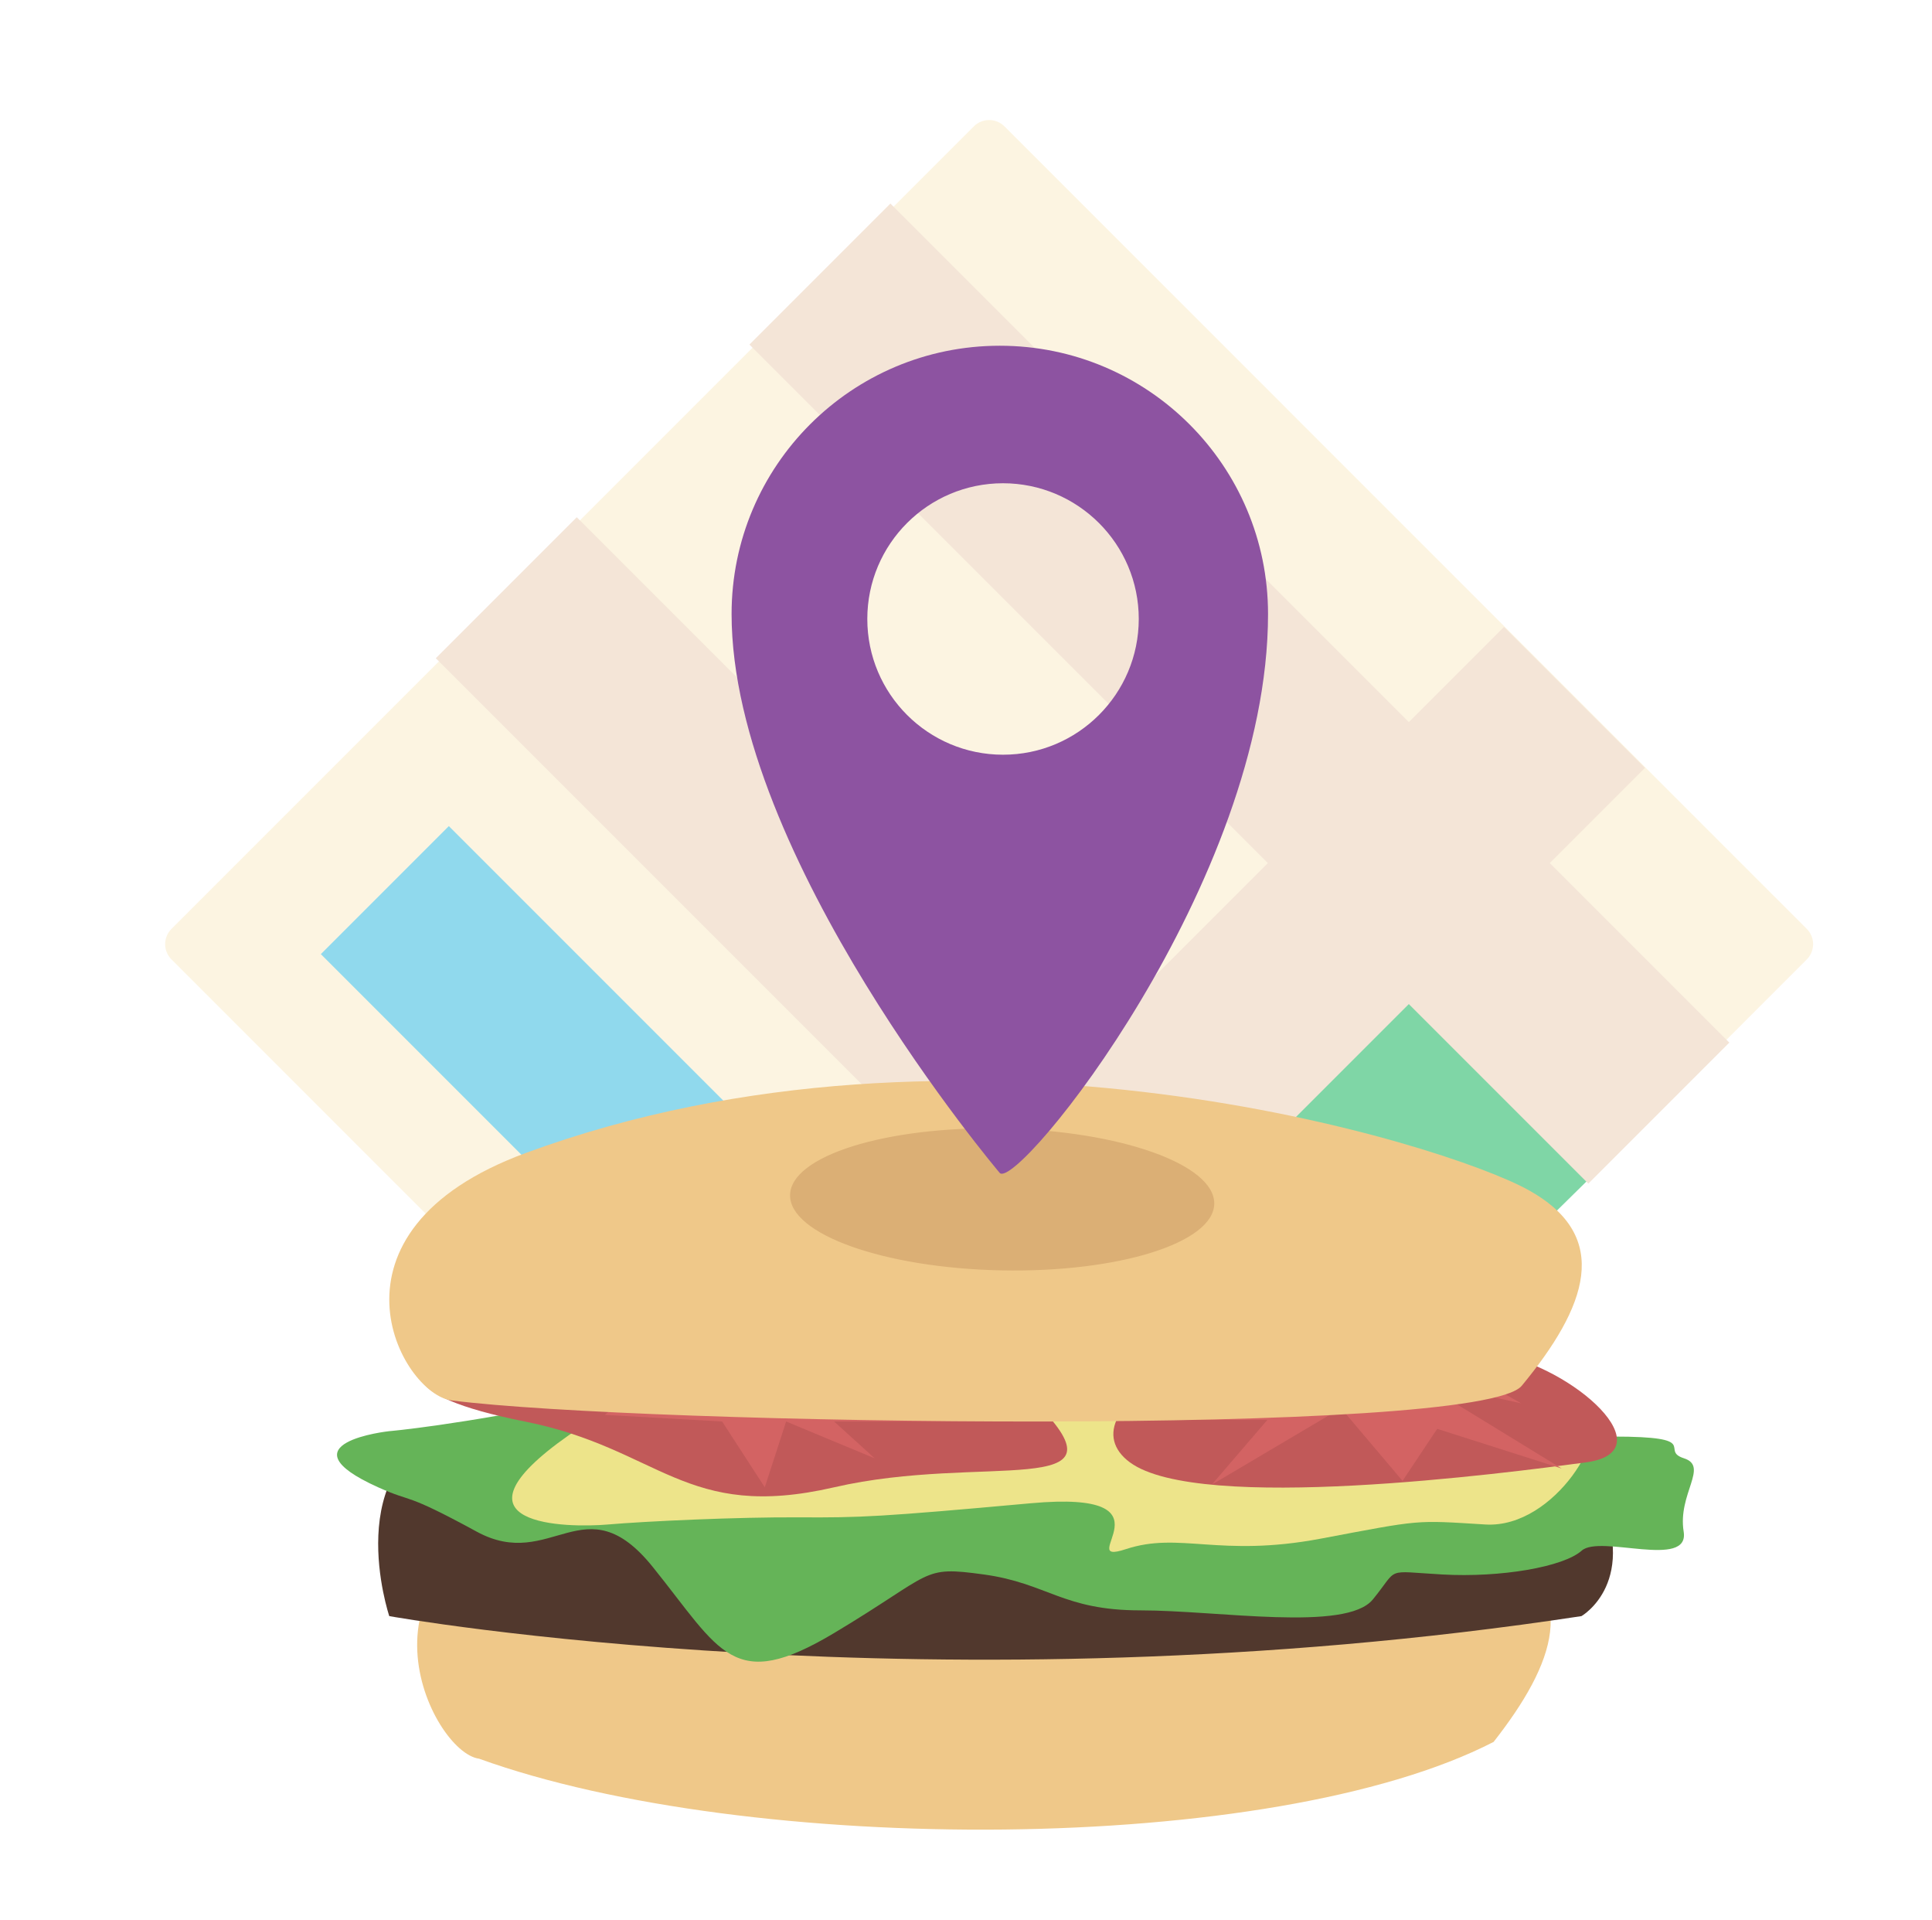 <?xml version="1.0" encoding="utf-8"?>
<!-- Generator: Adobe Illustrator 16.0.0, SVG Export Plug-In . SVG Version: 6.00 Build 0)  -->
<!DOCTYPE svg PUBLIC "-//W3C//DTD SVG 1.1//EN" "http://www.w3.org/Graphics/SVG/1.1/DTD/svg11.dtd">
<svg version="1.1" id="Layer_1" xmlns="http://www.w3.org/2000/svg" xmlns:xlink="http://www.w3.org/1999/xlink" x="0px" y="0px"
	 width="156px" height="155px" viewBox="0 0 156 155" enable-background="new 0 0 156 155" xml:space="preserve">
<g opacity="0.5">
	<g>
		<path fill="#FAEAC3" d="M13.843,77.452c-0.679-0.678-0.679-1.78,0.003-2.462l64.791-64.791c0.678-0.678,1.781-0.678,2.464-0.002
			l64.79,64.793c0.679,0.682,0.679,1.784,0,2.462l-64.792,64.793c-0.681,0.679-1.784,0.679-2.467,0L13.843,77.452z"/>
		
			<rect x="25.266" y="78.56" transform="matrix(0.707 0.707 -0.707 0.707 73.92 -6.714)" fill="#21B3DB" width="39.596" height="14.617"/>
	</g>
	<polygon fill="#00AD4D" points="114.094,78.411 96.668,96.353 113.578,109.677 130.237,93.277 	"/>
	
		<rect x="26.842" y="73.282" transform="matrix(0.707 0.707 -0.707 0.707 79.405 -29.032)" fill="#E9CBB0" width="95.808" height="16.102"/>
	
		<rect x="45.344" y="82.118" transform="matrix(-0.707 0.707 -0.707 -0.707 222.939 87.992)" fill="#E9CBB0" width="95.805" height="16.098"/>
	
		<rect x="52.171" y="47.959" transform="matrix(0.707 0.707 -0.707 0.707 68.918 -54.361)" fill="#E9CBB0" width="95.813" height="16.103"/>
</g>
<g>
	<g>
		<path fill="#EFC889" d="M38.684,141.98c21.752,7.849,64.033,7.849,81.916-1.354c5.006-6.387,6.967-12.036,0.564-15.786
			c-6.398-3.753-59.757-6.916-76.77-2.85C27.386,126.059,34.777,141.463,38.684,141.98z"/>
		<path fill="#51382D" d="M31.432,130.469c0,0,44.207,7.915,96.264,0c0,0,4.879-2.797,1.121-10.398
			c-3.758-7.6-82.567-8.041-92.041-4.971C27.3,118.169,31.432,130.469,31.432,130.469z"/>
		<path fill="#65B458" d="M30.535,120.07c2.934,1.32,1.933,0.3,7.961,3.582c6.029,3.285,8.709-3.983,14.211,2.847
			s6.46,10.233,14.643,5.337c8.182-4.896,6.969-5.434,12.098-4.727c5.129,0.705,6.361,2.896,12.637,2.896
			c6.273,0,16.609,1.752,18.762-0.877c2.154-2.631,0.863-2.289,5.6-2.021c4.738,0.268,9.798-0.609,11.272-1.926
			c1.479-1.314,8.726,1.524,8.229-1.533c-0.497-3.057,2.062-5.264,0.023-5.92c-2.037-0.654,1.602-1.754-5.734-1.754
			c-7.332,0,2.718-4.438-9.055-2.658s-12.824-0.461-21.916,0c-9.094,0.461-17.203,2.548-28.641,0.008
			c-11.434-2.539-12.32-2.631-23.088-0.43c-10.766,2.205-16.107,2.644-16.107,2.644S22.573,116.488,30.535,120.07z"/>
		<path fill="#EDE48A" d="M127.912,114.566c2.309,0.547-2.234,8.857-7.982,8.506c-5.752-0.354-5.057-0.406-13.287,1.144
			c-8.229,1.55-11.381-0.593-15.748,0.851c-4.367,1.439,4.513-4.812-7.66-3.709c-12.168,1.104-13.764,1.166-18.695,1.137
			c-4.932-0.031-12.422,0.314-15.508,0.582c-3.084,0.264-13.661,0.193-3.084-7.227C56.521,108.43,109.402,110.182,127.912,114.566z"
			/>
		<path fill="#C15959" d="M120.553,109.205c6.688,1.189,13.959,7.994,7.496,8.854c-6.462,0.864-31.219,4.113-36.811,0
			C85.65,113.949,97.956,105.182,120.553,109.205z"/>
		<path fill="#C15959" d="M42.373,114.758c10.947,2.182,12.918,8.092,24.979,5.312c12.059-2.78,24.117,1.109,16.363-6.754
			c-7.751-7.865-12.918-9.619-25.406-9.182C45.818,104.574,20.84,110.471,42.373,114.758z"/>
		<path fill="#D36363" d="M99.717,112.479c0,0-0.052,0.011-0.15,0.029c-1.334,0.258-11.104,2.145-11.09,2.122
			c0.016-0.024,13.854,0,13.854,0l-4.491,5.231l10.442-6.178l4.967,5.871l2.796-4.203l10.055,3.203l-11.597-7.107l8.331,1.847
			l-7.191-4.058L99.717,112.479z"/>
		<path fill="#D36363" d="M63.477,114.758l-1.724,5.312l-3.444-5.312l-9.476-0.535l4.308-3.508l-16.67-1.262l17.961-1.123
			l9.045-4.229c0,0-2.586,4.824,0,4.842c2.582,0.019,15.353,0,15.353,0l-8.201,2.106l8.82,3.708H67.35l3.278,2.975L63.477,114.758z"
			/>
		<path fill="#EFC889" d="M36.469,113.057c15.369,1.961,82.977,2.973,86.407-1.185c5.267-6.379,7.323-12.024,0.565-15.787
			c-6.76-3.765-45.754-15.966-80.987-3.005C25.182,99.434,32.346,112.532,36.469,113.057z"/>
	</g>
	<path fill="#DBAF75" d="M80.979,91.096c9.459,0.19,17.1,2.908,17.066,6.074c-0.027,3.163-7.726,5.575-17.184,5.388
		c-9.458-0.19-17.096-2.907-17.067-6.071C63.824,93.325,71.515,90.91,80.979,91.096z"/>
</g>
<path fill="#8D53A1" d="M80.728,27.911c-11.96,0.001-21.656,9.694-21.656,21.659c0,19.571,21.656,45.126,21.656,45.126
	c1.437,1.445,21.66-23.474,21.66-45.126C102.388,37.607,92.689,27.912,80.728,27.911z M80.987,60.928
	c-6.05,0.001-10.956-4.909-10.956-10.958c0-6.048,4.906-10.954,10.956-10.957c6.05,0.003,10.963,4.909,10.963,10.957
	C91.945,56.019,87.037,60.933,80.987,60.928z"/>
</svg>
